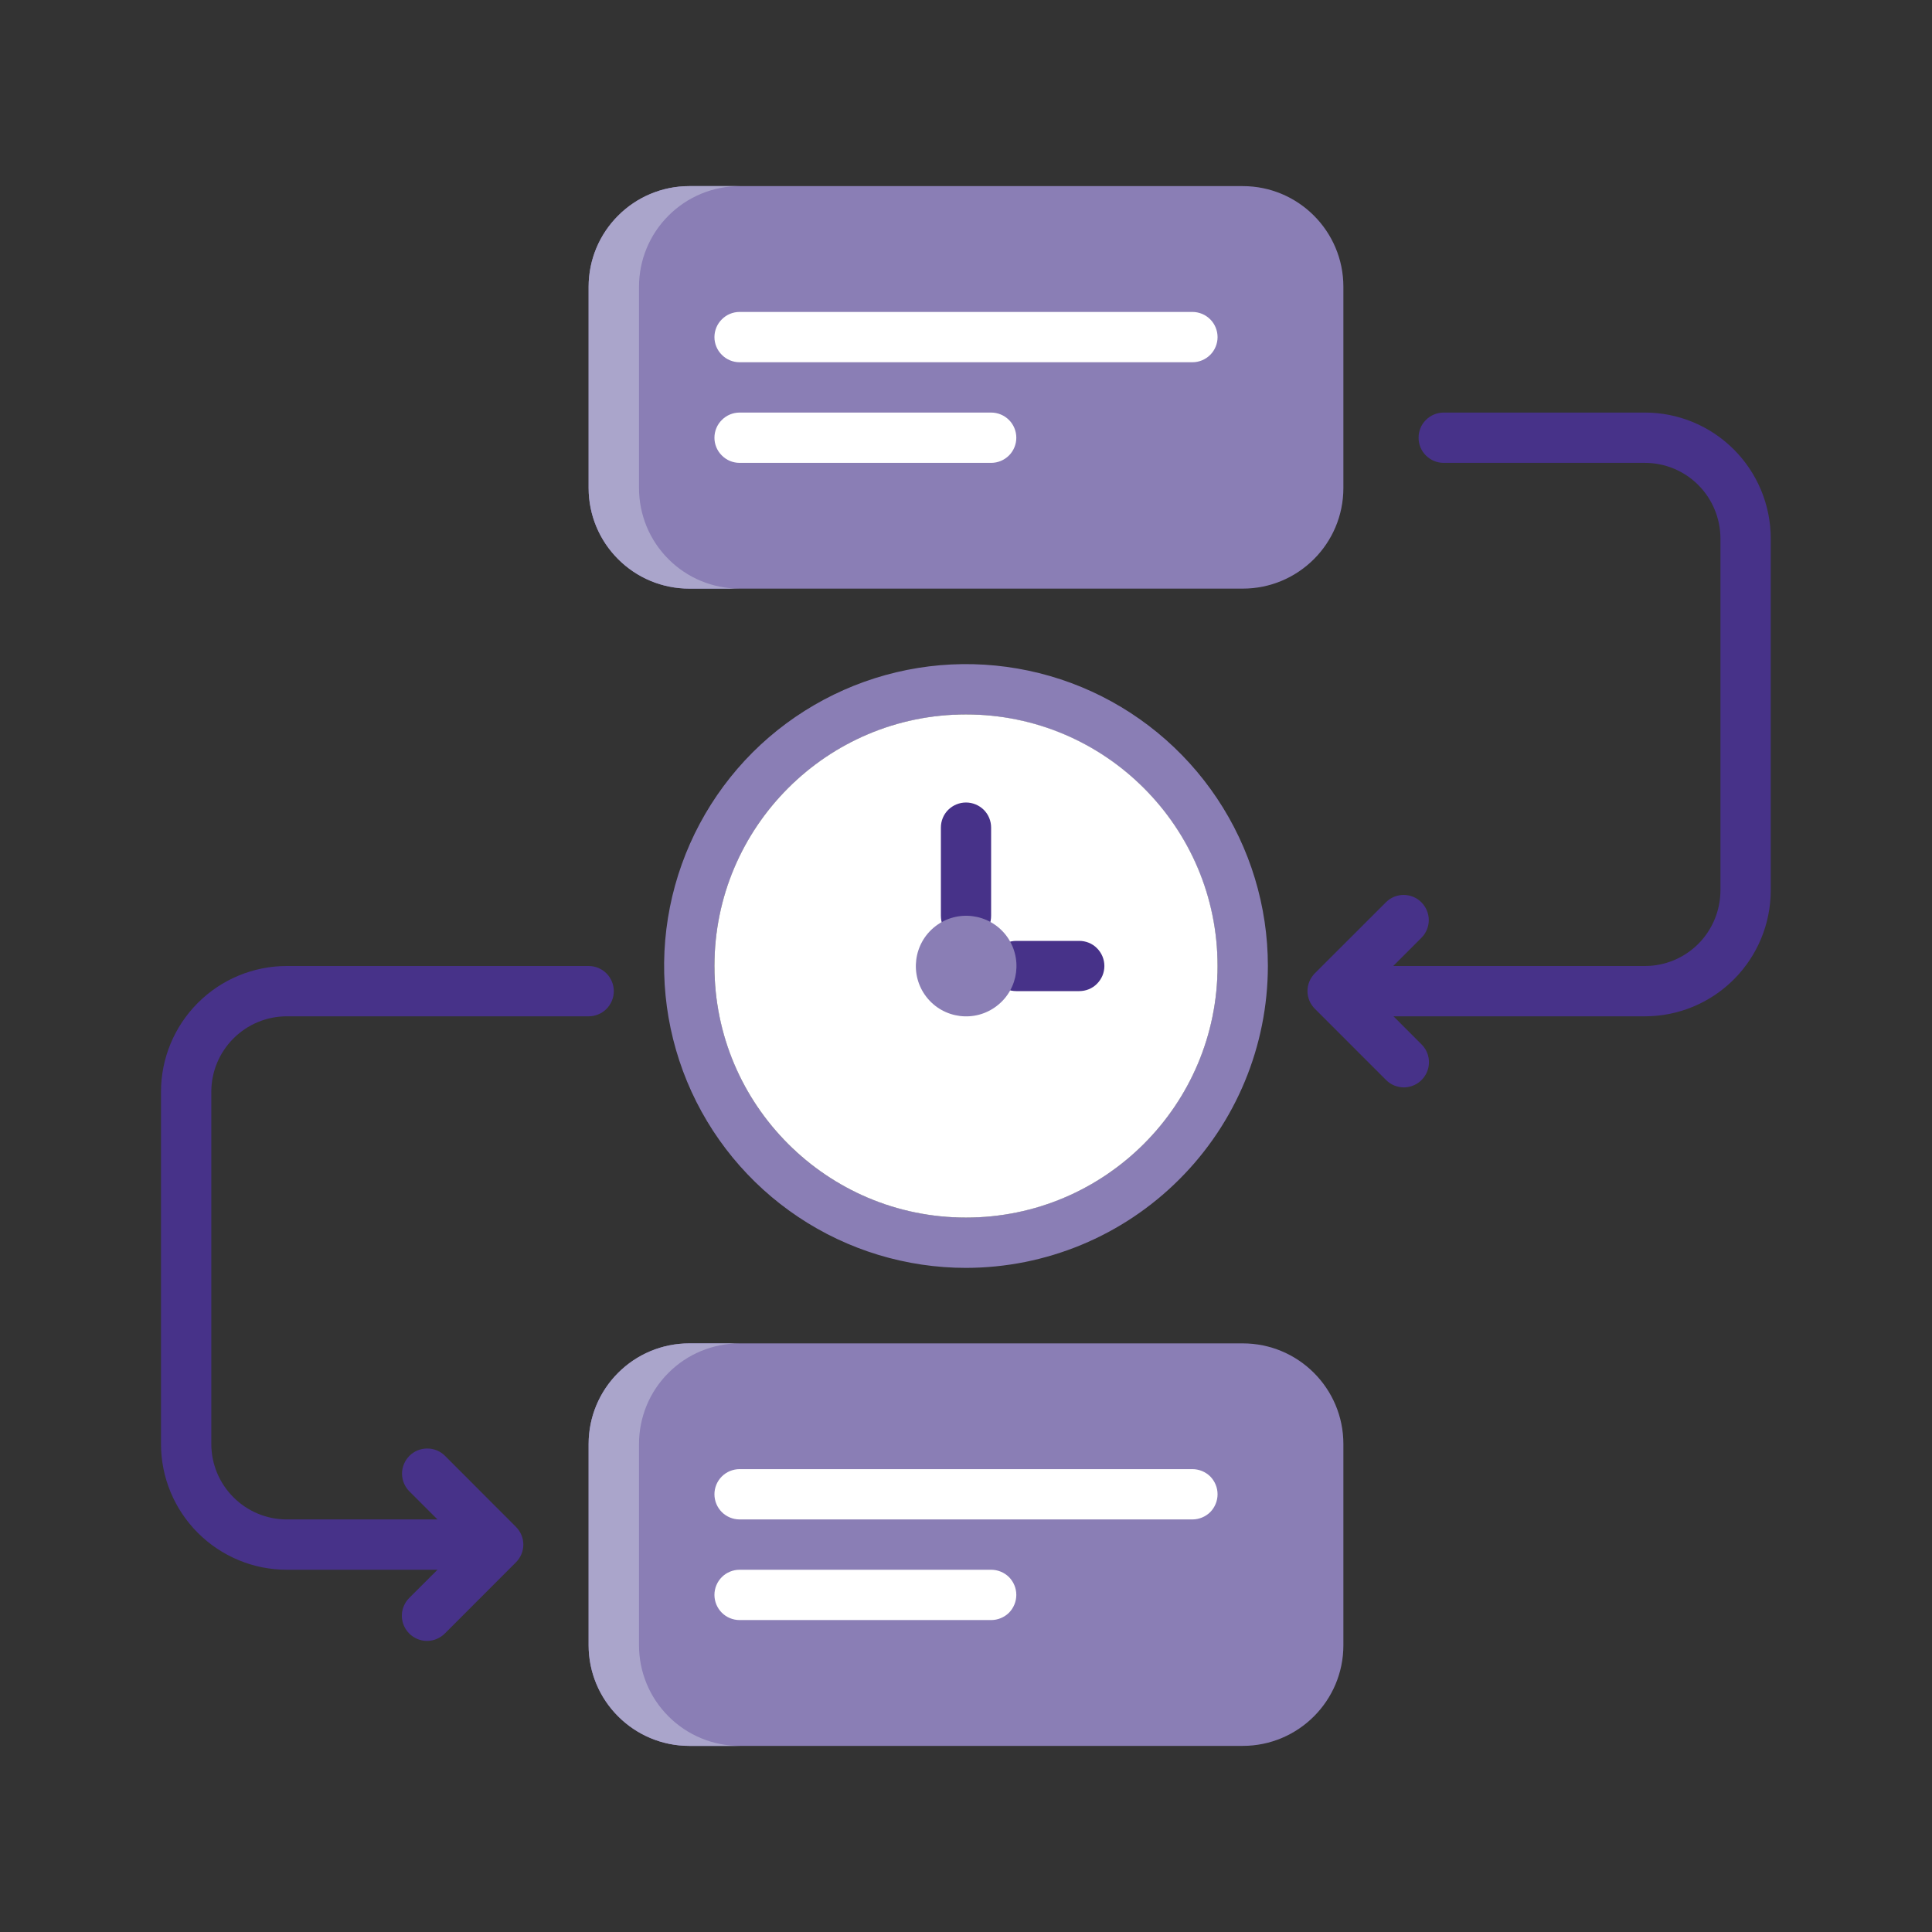 <svg width="24" height="24" viewBox="0 0 24 24" fill="none" xmlns="http://www.w3.org/2000/svg">
<rect x="0" y="0" width="24" height="24" fill="#333333" stroke="none"/>
<g clip-path="url(#clip0_2978_67928)">
<path d="M15.438 2.312H8.562C7.872 2.312 7.312 2.872 7.312 3.562V6.062C7.312 6.753 7.872 7.312 8.562 7.312H15.438C16.128 7.312 16.688 6.753 16.688 6.062V3.562C16.688 2.872 16.128 2.312 15.438 2.312Z" fill="#8A7EB5"/>
<path d="M7.938 6.062V3.562C7.938 3.231 8.069 2.913 8.304 2.679C8.538 2.444 8.856 2.312 9.188 2.312H8.562C8.231 2.312 7.913 2.444 7.679 2.679C7.444 2.913 7.312 3.231 7.312 3.562V6.062C7.312 6.394 7.444 6.712 7.679 6.946C7.913 7.181 8.231 7.312 8.562 7.312H9.188C8.856 7.312 8.538 7.181 8.304 6.946C8.069 6.712 7.938 6.394 7.938 6.062Z" fill="#AAA5CB"/>
<path d="M15.438 16.688H8.562C7.872 16.688 7.312 17.247 7.312 17.938V20.438C7.312 21.128 7.872 21.688 8.562 21.688H15.438C16.128 21.688 16.688 21.128 16.688 20.438V17.938C16.688 17.247 16.128 16.688 15.438 16.688Z" fill="#8A7EB5"/>
<path d="M7.938 20.438V17.938C7.938 17.606 8.069 17.288 8.304 17.054C8.538 16.819 8.856 16.688 9.188 16.688H8.562C8.231 16.688 7.913 16.819 7.679 17.054C7.444 17.288 7.312 17.606 7.312 17.938V20.438C7.312 20.769 7.444 21.087 7.679 21.321C7.913 21.556 8.231 21.688 8.562 21.688H9.188C8.856 21.688 8.538 21.556 8.304 21.321C8.069 21.087 7.938 20.769 7.938 20.438Z" fill="#AAA5CB"/>
<path d="M17.439 13.508C17.397 13.508 17.357 13.499 17.319 13.484C17.281 13.468 17.247 13.445 17.218 13.416L16.334 12.532C16.305 12.503 16.282 12.469 16.266 12.431C16.25 12.393 16.242 12.352 16.242 12.311C16.242 12.27 16.25 12.229 16.266 12.192C16.282 12.154 16.305 12.119 16.334 12.09L17.218 11.207C17.276 11.149 17.355 11.117 17.438 11.117C17.52 11.118 17.599 11.15 17.657 11.209C17.715 11.267 17.748 11.346 17.749 11.428C17.749 11.51 17.717 11.59 17.659 11.648L16.997 12.311L17.659 12.974C17.703 13.018 17.733 13.073 17.745 13.134C17.757 13.195 17.751 13.258 17.727 13.315C17.703 13.372 17.663 13.421 17.612 13.455C17.561 13.489 17.5 13.508 17.439 13.508Z" fill="#473289"/>
<path d="M20.434 12.625H16.684C16.601 12.625 16.522 12.592 16.463 12.534C16.404 12.475 16.372 12.395 16.372 12.312C16.372 12.23 16.404 12.15 16.463 12.091C16.522 12.033 16.601 12 16.684 12H20.434C20.683 12 20.921 11.901 21.097 11.725C21.272 11.549 21.371 11.311 21.372 11.062V6.688C21.371 6.439 21.272 6.201 21.097 6.025C20.921 5.849 20.683 5.75 20.434 5.75H17.934C17.851 5.75 17.772 5.717 17.713 5.658C17.654 5.6 17.622 5.52 17.622 5.438C17.622 5.355 17.654 5.275 17.713 5.217C17.772 5.158 17.851 5.125 17.934 5.125H20.434C20.848 5.125 21.245 5.29 21.538 5.583C21.831 5.876 21.996 6.273 21.997 6.688V11.062C21.996 11.477 21.831 11.874 21.538 12.167C21.245 12.46 20.848 12.625 20.434 12.625ZM5.305 20.384C5.243 20.384 5.182 20.365 5.131 20.331C5.08 20.297 5.04 20.248 5.016 20.191C4.992 20.134 4.986 20.071 4.998 20.01C5.01 19.95 5.04 19.894 5.084 19.85L5.747 19.188L5.084 18.525C5.026 18.466 4.994 18.387 4.994 18.304C4.995 18.222 5.028 18.143 5.086 18.085C5.144 18.027 5.223 17.994 5.305 17.994C5.388 17.993 5.467 18.025 5.526 18.083L6.409 18.967C6.438 18.996 6.461 19.03 6.477 19.068C6.493 19.106 6.501 19.146 6.501 19.188C6.501 19.229 6.493 19.269 6.477 19.307C6.461 19.345 6.438 19.379 6.409 19.408L5.526 20.292C5.497 20.321 5.462 20.344 5.424 20.36C5.386 20.376 5.346 20.384 5.305 20.384Z" fill="#473289"/>
<path d="M6.062 19.5H3.562C3.148 19.5 2.751 19.335 2.458 19.042C2.165 18.749 2 18.352 2 17.938V13.562C2 13.148 2.165 12.751 2.458 12.458C2.751 12.165 3.148 12 3.562 12H7.312C7.395 12 7.475 12.033 7.533 12.091C7.592 12.15 7.625 12.23 7.625 12.312C7.625 12.395 7.592 12.475 7.533 12.534C7.475 12.592 7.395 12.625 7.312 12.625H3.562C3.314 12.625 3.076 12.724 2.9 12.9C2.724 13.076 2.625 13.314 2.625 13.562V17.938C2.625 18.186 2.724 18.424 2.9 18.6C3.076 18.776 3.314 18.875 3.562 18.875H6.062C6.145 18.875 6.225 18.908 6.283 18.966C6.342 19.025 6.375 19.105 6.375 19.188C6.375 19.27 6.342 19.35 6.283 19.409C6.225 19.467 6.145 19.5 6.062 19.5Z" fill="#473289"/>
<path d="M12 15.75C11.258 15.75 10.533 15.53 9.917 15.118C9.3 14.706 8.819 14.12 8.535 13.435C8.252 12.75 8.177 11.996 8.322 11.268C8.467 10.541 8.824 9.873 9.348 9.348C9.873 8.824 10.541 8.467 11.268 8.322C11.996 8.177 12.75 8.252 13.435 8.535C14.12 8.819 14.706 9.3 15.118 9.917C15.53 10.533 15.75 11.258 15.75 12C15.749 12.994 15.354 13.947 14.65 14.65C13.947 15.354 12.994 15.749 12 15.75ZM12 8.875C11.382 8.875 10.778 9.058 10.264 9.402C9.75 9.745 9.349 10.233 9.113 10.804C8.876 11.375 8.814 12.004 8.935 12.61C9.056 13.216 9.353 13.773 9.79 14.21C10.227 14.647 10.784 14.944 11.39 15.065C11.996 15.185 12.625 15.124 13.196 14.887C13.767 14.651 14.255 14.25 14.598 13.736C14.942 13.222 15.125 12.618 15.125 12C15.124 11.171 14.794 10.377 14.209 9.791C13.623 9.206 12.829 8.876 12 8.875Z" fill="#8A7EB5"/>
<path d="M12 15.125C13.726 15.125 15.125 13.726 15.125 12C15.125 10.274 13.726 8.875 12 8.875C10.274 8.875 8.875 10.274 8.875 12C8.875 13.726 10.274 15.125 12 15.125Z" fill="white"/>
<path d="M13.406 12.312H12.625C12.542 12.312 12.463 12.28 12.404 12.221C12.345 12.162 12.312 12.083 12.312 12C12.312 11.917 12.345 11.838 12.404 11.779C12.463 11.72 12.542 11.688 12.625 11.688H13.406C13.489 11.688 13.569 11.72 13.627 11.779C13.686 11.838 13.719 11.917 13.719 12C13.719 12.083 13.686 12.162 13.627 12.221C13.569 12.28 13.489 12.312 13.406 12.312ZM12 11.688C11.959 11.688 11.918 11.68 11.88 11.664C11.842 11.648 11.808 11.625 11.779 11.596C11.75 11.567 11.727 11.533 11.711 11.495C11.695 11.457 11.688 11.416 11.688 11.375V10.281C11.688 10.198 11.72 10.119 11.779 10.06C11.838 10.002 11.917 9.969 12 9.969C12.083 9.969 12.162 10.002 12.221 10.06C12.28 10.119 12.312 10.198 12.312 10.281V11.375C12.312 11.416 12.305 11.457 12.289 11.495C12.273 11.533 12.25 11.567 12.221 11.596C12.192 11.625 12.158 11.648 12.12 11.664C12.082 11.68 12.041 11.688 12 11.688Z" fill="#473289"/>
<path d="M14.812 4.5H9.188C9.105 4.5 9.025 4.467 8.967 4.408C8.908 4.35 8.875 4.27 8.875 4.188C8.875 4.105 8.908 4.025 8.967 3.967C9.025 3.908 9.105 3.875 9.188 3.875H14.812C14.895 3.875 14.975 3.908 15.034 3.967C15.092 4.025 15.125 4.105 15.125 4.188C15.125 4.27 15.092 4.35 15.034 4.408C14.975 4.467 14.895 4.5 14.812 4.5ZM12.312 5.75H9.188C9.105 5.75 9.025 5.717 8.967 5.658C8.908 5.6 8.875 5.52 8.875 5.438C8.875 5.355 8.908 5.275 8.967 5.217C9.025 5.158 9.105 5.125 9.188 5.125H12.312C12.395 5.125 12.475 5.158 12.534 5.217C12.592 5.275 12.625 5.355 12.625 5.438C12.625 5.52 12.592 5.6 12.534 5.658C12.475 5.717 12.395 5.75 12.312 5.75ZM14.812 18.875H9.188C9.105 18.875 9.025 18.842 8.967 18.784C8.908 18.725 8.875 18.645 8.875 18.562C8.875 18.48 8.908 18.4 8.967 18.341C9.025 18.283 9.105 18.25 9.188 18.25H14.812C14.895 18.25 14.975 18.283 15.034 18.341C15.092 18.4 15.125 18.48 15.125 18.562C15.125 18.645 15.092 18.725 15.034 18.784C14.975 18.842 14.895 18.875 14.812 18.875ZM12.312 20.125H9.188C9.105 20.125 9.025 20.092 8.967 20.034C8.908 19.975 8.875 19.895 8.875 19.812C8.875 19.73 8.908 19.65 8.967 19.591C9.025 19.533 9.105 19.5 9.188 19.5H12.312C12.395 19.5 12.475 19.533 12.534 19.591C12.592 19.65 12.625 19.73 12.625 19.812C12.625 19.895 12.592 19.975 12.534 20.034C12.475 20.092 12.395 20.125 12.312 20.125Z" fill="white"/>
<path d="M12.385 12.494C12.658 12.283 12.707 11.89 12.496 11.617C12.284 11.345 11.891 11.296 11.619 11.507C11.346 11.719 11.297 12.112 11.508 12.384C11.72 12.657 12.113 12.706 12.385 12.494Z" fill="#8A7EB5"/>
</g>
<defs>
<clipPath id="clip0_2978_67928">
<rect width="20" height="20" fill="white" transform="translate(2 2)"/>
</clipPath>
</defs>
</svg>
